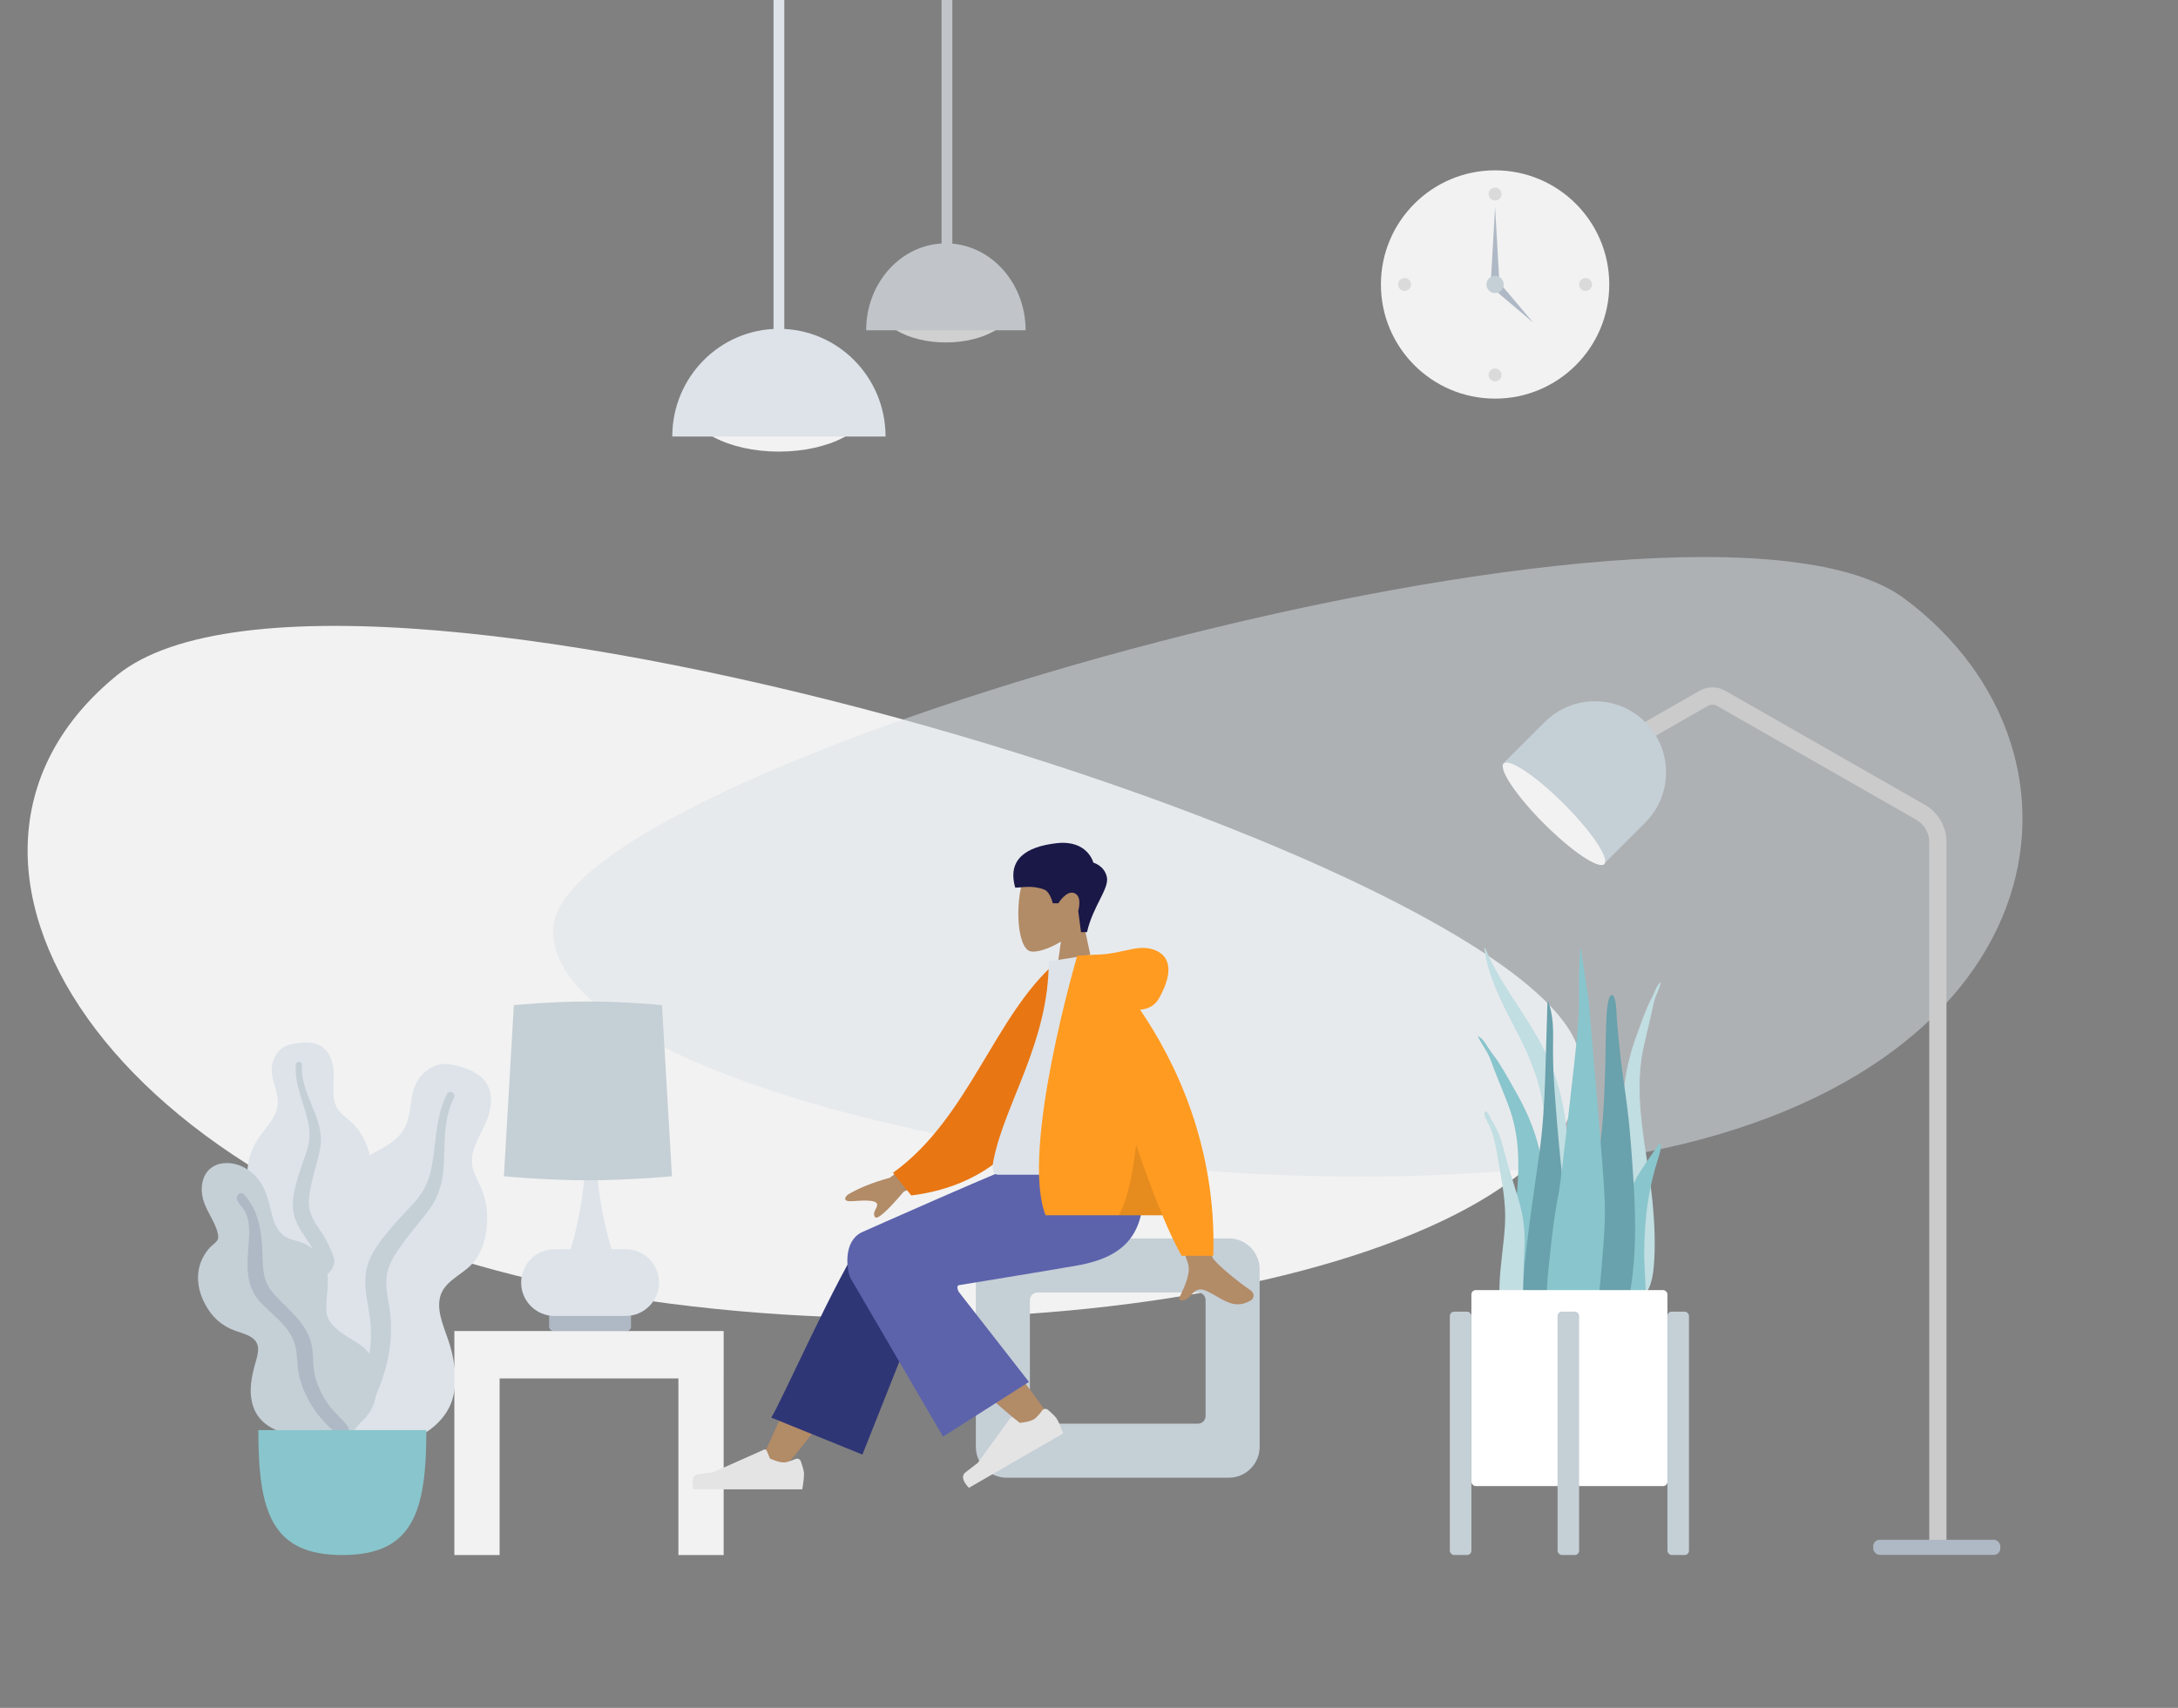 <svg width="473" height="371" viewBox="0 0 473 371" fill="none" xmlns="http://www.w3.org/2000/svg">
<rect x="0" y="0" width="473" height="371" fill="#808080" stroke="none"/>
<path fill-rule="evenodd" clip-rule="evenodd" d="M343.175 229.894C338.258 187.909 74.437 106.874 25.46 146.641C-23.517 186.408 23.568 261.041 126.207 280.152C228.845 299.263 348.092 271.878 343.175 229.894Z" fill="#F2F2F2"/>
<path fill-rule="evenodd" clip-rule="evenodd" d="M120.261 200.801C124.802 165.133 368.426 96.291 413.654 130.075C458.882 163.858 447.434 234.919 352.653 251.155C257.872 267.39 115.721 236.469 120.261 200.801Z" fill="#DDE3E9" fill-opacity="0.5"/>
<path fill-rule="evenodd" clip-rule="evenodd" d="M324.691 86.593C338.385 86.593 349.487 75.491 349.487 61.796C349.487 48.102 338.385 37 324.691 37C310.996 37 299.895 48.102 299.895 61.796C299.895 75.491 310.996 86.593 324.691 86.593Z" fill="#F2F2F2"/>
<path fill-rule="evenodd" clip-rule="evenodd" d="M324.69 43.549C325.465 43.549 326.094 42.921 326.094 42.146C326.094 41.371 325.465 40.742 324.69 40.742C323.915 40.742 323.286 41.371 323.286 42.146C323.286 42.921 323.915 43.549 324.69 43.549Z" fill="black" fill-opacity="0.1"/>
<path fill-rule="evenodd" clip-rule="evenodd" d="M305.041 63.2C305.816 63.2 306.445 62.571 306.445 61.796C306.445 61.021 305.816 60.393 305.041 60.393C304.266 60.393 303.638 61.021 303.638 61.796C303.638 62.571 304.266 63.2 305.041 63.2Z" fill="black" fill-opacity="0.1"/>
<path fill-rule="evenodd" clip-rule="evenodd" d="M344.34 63.2C345.115 63.2 345.744 62.571 345.744 61.796C345.744 61.021 345.115 60.393 344.34 60.393C343.565 60.393 342.937 61.021 342.937 61.796C342.937 62.571 343.565 63.2 344.34 63.2Z" fill="black" fill-opacity="0.1"/>
<path fill-rule="evenodd" clip-rule="evenodd" d="M324.69 82.85C325.465 82.85 326.094 82.222 326.094 81.447C326.094 80.671 325.465 80.043 324.69 80.043C323.915 80.043 323.286 80.671 323.286 81.447C323.286 82.222 323.915 82.85 324.69 82.85Z" fill="black" fill-opacity="0.1"/>
<path fill-rule="evenodd" clip-rule="evenodd" d="M324.69 44.953L325.626 61.328H323.755L324.69 44.953Z" fill="#AFB9C5"/>
<path fill-rule="evenodd" clip-rule="evenodd" d="M332.97 70.076L324.369 62.798L325.692 61.474L332.97 70.076Z" fill="#AFB9C5"/>
<path fill-rule="evenodd" clip-rule="evenodd" d="M324.691 63.667C325.724 63.667 326.562 62.829 326.562 61.795C326.562 60.762 325.724 59.924 324.691 59.924C323.657 59.924 322.819 60.762 322.819 61.795C322.819 62.829 323.657 63.667 324.691 63.667Z" fill="#C5CFD6"/>
<g clip-path="url(#clip0)">
<path fill-rule="evenodd" clip-rule="evenodd" d="M169.159 98.098C180.141 98.098 189.043 93.385 189.043 87.572C189.043 81.758 180.141 77.045 169.159 77.045C158.178 77.045 149.276 81.758 149.276 87.572C149.276 93.385 158.178 98.098 169.159 98.098Z" fill="#F2F2F2"/>
<path fill-rule="evenodd" clip-rule="evenodd" d="M192.317 94.822C192.317 81.903 181.949 71.43 169.159 71.43C156.368 71.43 146 81.903 146 94.822" fill="#DDE3E9"/>
<rect x="167.989" width="2.339" height="74.857" fill="#DDE3E9"/>
</g>
<g opacity="0.7" clip-path="url(#clip1)">
<path fill-rule="evenodd" clip-rule="evenodd" d="M205.417 74.389C213.626 74.389 220.28 70.585 220.28 65.894C220.28 61.202 213.626 57.398 205.417 57.398C197.209 57.398 190.555 61.202 190.555 65.894C190.555 70.585 197.209 74.389 205.417 74.389Z" fill="#F2F2F2"/>
<path fill-rule="evenodd" clip-rule="evenodd" d="M222.729 71.746C222.729 61.319 214.978 52.867 205.418 52.867C195.858 52.867 188.108 61.319 188.108 71.746" fill="#DDE3E9"/>
<rect x="204.482" width="2.339" height="63.628" fill="#DDE3E9"/>
</g>
<g clip-path="url(#clip2)">
<path d="M352.071 161.952L370.048 151.675C371.199 151.017 372.612 151.017 373.763 151.675L417.075 176.435C419.407 177.768 420.846 180.248 420.846 182.934V334.948" stroke="#CBCBCB" stroke-width="3.743"/>
<rect x="406.81" y="334.48" width="27.603" height="3.275" rx="1.404" fill="#AFB9C5"/>
<path d="M335.462 156.853C341.491 150.823 351.267 150.823 357.296 156.853C363.326 162.882 363.326 172.658 357.296 178.687L348.033 187.95L326.199 166.116L335.462 156.853Z" fill="#C5CFD6"/>
<path fill-rule="evenodd" clip-rule="evenodd" d="M335.335 178.933C341.364 184.962 347.215 188.887 348.403 187.699C349.59 186.512 345.665 180.661 339.636 174.632C333.606 168.603 327.756 164.678 326.568 165.865C325.381 167.053 329.306 172.903 335.335 178.933Z" fill="#F2F2F2"/>
</g>
<path fill-rule="evenodd" clip-rule="evenodd" d="M65.111 226.522C66.451 226.359 67.881 226.416 69.128 226.945C71.778 228.07 72.531 231.201 72.495 233.746C72.456 236.485 71.874 239.477 73.957 241.684C74.914 242.699 76.105 243.475 77.044 244.508C78.049 245.612 78.837 246.876 79.421 248.233C80.492 250.724 81.018 253.655 80.038 256.269C79.175 258.571 77.005 260.648 77.474 263.265C77.963 265.995 80.716 268.082 82.437 270.116C84.384 272.417 86.177 275.358 86.472 278.376C86.754 281.268 85.495 284.193 83.563 286.38C79.703 290.748 73.9 292.89 68.05 292.877C65.566 292.871 62.753 292.759 60.609 291.424C59.947 291.011 59.597 290.548 59.203 289.905C58.85 289.328 58.384 288.952 57.844 288.544C56.657 287.647 55.801 286.438 55.254 285.085C53.131 279.83 54.828 273.329 57.8 268.662C58.504 267.556 59.081 266.492 58.738 265.174C58.381 263.799 57.504 262.558 56.728 261.375C55.961 260.207 55.086 259.092 54.486 257.828C53.858 256.504 53.682 255.118 53.793 253.669C54.001 250.948 55.176 248.437 56.839 246.248C58.441 244.14 60.322 242.123 60.326 239.361C60.331 236.433 58.374 233.829 59.207 230.853C59.553 229.62 60.246 228.356 61.364 227.617C62.435 226.908 63.85 226.676 65.111 226.522Z" fill="#DDE3E9"/>
<path fill-rule="evenodd" clip-rule="evenodd" d="M64.235 231.203C64.26 230.81 64.727 230.574 65.094 230.676C65.577 230.811 65.568 231.263 65.555 231.665C65.516 232.902 65.695 234.104 65.992 235.304C66.61 237.798 67.752 240.096 68.656 242.493C69.56 244.887 69.984 247.359 69.454 249.892C68.954 252.281 68.169 254.608 67.658 257C67.207 259.108 66.727 261.331 67.414 263.433C68.074 265.457 69.535 267.106 70.587 268.935C72.764 272.721 73.73 276.921 73.859 281.244C73.919 283.251 73.865 285.277 73.4 287.245C73.132 288.379 72.772 289.911 71.8 290.693C71.352 291.054 70.586 291.179 70.209 290.645C69.855 290.143 70.166 289.367 70.278 288.833C70.765 286.52 70.863 284.157 70.746 281.808C70.633 279.533 70.365 277.263 69.649 275.09C68.984 273.074 67.975 271.263 66.787 269.499C65.576 267.702 64.317 265.901 63.817 263.771C63.309 261.608 63.722 259.408 64.274 257.286C64.858 255.042 65.623 252.862 66.413 250.679C67.184 248.551 67.457 246.538 67.032 244.312C66.191 239.913 63.942 235.784 64.235 231.203Z" fill="#C5CFD6"/>
<path fill-rule="evenodd" clip-rule="evenodd" d="M100.495 231.861C102.154 232.365 103.801 233.177 104.983 234.451C107.497 237.161 106.726 241.255 105.338 244.246C103.844 247.465 101.581 250.7 102.857 254.394C103.443 256.092 104.43 257.629 104.986 259.34C105.58 261.169 105.837 263.073 105.804 264.981C105.744 268.485 104.812 272.224 102.281 274.806C100.052 277.079 96.409 278.407 95.576 281.746C94.706 285.229 96.832 289.129 97.775 292.429C98.843 296.164 99.392 300.575 98.142 304.298C96.945 307.865 93.922 310.669 90.5 312.25C83.663 315.408 75.726 314.922 68.87 311.862C65.96 310.563 62.72 308.968 60.911 306.274C60.352 305.441 60.187 304.712 60.065 303.746C59.956 302.88 59.607 302.193 59.19 301.429C58.273 299.752 57.907 297.876 57.98 295.992C58.268 288.672 63.695 281.866 69.647 277.893C71.057 276.952 72.296 275.994 72.591 274.257C72.9 272.444 72.526 270.521 72.241 268.718C71.96 266.937 71.522 265.163 71.487 263.357C71.45 261.465 71.976 259.734 72.871 258.078C74.554 254.968 77.26 252.61 80.367 250.887C83.36 249.227 86.633 247.82 88.098 244.556C89.65 241.096 88.731 236.998 91.282 233.912C92.339 232.634 93.821 231.499 95.522 231.206C97.153 230.926 98.936 231.388 100.495 231.861Z" fill="#DDE3E9"/>
<path fill-rule="evenodd" clip-rule="evenodd" d="M97.107 237.582C97.342 237.13 98.011 237.095 98.387 237.409C98.881 237.822 98.634 238.352 98.408 238.822C97.715 240.266 97.295 241.783 97.014 243.36C96.43 246.638 96.561 249.958 96.364 253.27C96.167 256.579 95.368 259.729 93.421 262.451C91.586 265.018 89.449 267.362 87.599 269.926C85.967 272.186 84.242 274.567 83.944 277.417C83.656 280.16 84.501 282.878 84.773 285.595C85.336 291.22 84.266 296.701 82.153 301.887C81.172 304.296 80.048 306.666 78.472 308.754C77.565 309.956 76.342 311.581 74.796 311.999C74.083 312.191 73.122 311.937 72.961 311.107C72.81 310.328 73.579 309.572 73.991 308.998C75.771 306.514 77.123 303.766 78.217 300.924C79.277 298.171 80.152 295.341 80.452 292.393C80.731 289.657 80.499 286.983 80.034 284.272C79.559 281.509 79.031 278.716 79.561 275.932C80.1 273.105 81.735 270.715 83.492 268.491C85.35 266.14 87.386 263.96 89.454 261.788C91.469 259.673 92.843 257.432 93.511 254.572C94.833 248.923 94.365 242.854 97.107 237.582Z" fill="#C5CFD6"/>
<path fill-rule="evenodd" clip-rule="evenodd" d="M49.225 252.641C51.983 252.641 54.407 254.102 56.078 256.177C58.033 258.605 58.428 261.57 59.223 264.464C59.618 265.904 60.297 267.334 61.488 268.313C62.572 269.203 63.947 269.381 65.243 269.815C67.835 270.684 69.927 272.777 70.754 275.331C71.762 278.447 70.694 281.588 70.878 284.745C71.046 287.645 73.905 289.454 76.205 290.844C78.473 292.214 80.516 293.497 81.2 296.167C81.924 298.999 82.167 302.16 81.164 304.957C79.493 309.615 74.605 311.666 69.881 311.984C65.594 312.273 60.204 311.82 56.984 308.708C55.058 306.846 54.36 304.242 54.447 301.651C54.501 300.039 54.82 298.443 55.233 296.886C55.525 295.783 55.92 294.684 56.033 293.544C56.332 290.51 53.528 289.927 51.141 289.094C48.108 288.035 45.985 286.036 44.508 283.25C43.133 280.656 42.556 277.745 43.381 274.889C43.802 273.431 44.565 272.108 45.601 270.983C46.057 270.487 46.699 270.074 47.111 269.554C47.495 269.068 47.411 268.438 47.279 267.869C46.667 265.24 44.76 263.063 44.078 260.439C43.463 258.07 43.827 255.122 45.992 253.594C46.928 252.934 48.082 252.648 49.225 252.641Z" fill="#C5CFD6"/>
<path fill-rule="evenodd" clip-rule="evenodd" d="M52.983 259.491C55.906 262.605 56.7 266.829 56.933 270.923C57.064 273.219 56.928 275.641 57.602 277.868C58.18 279.774 59.533 281.231 60.927 282.608C63.735 285.38 66.865 288.198 67.687 292.21C68.168 294.564 67.843 296.996 68.509 299.324C69.114 301.44 70.18 303.52 71.477 305.307C72.52 306.746 73.88 307.848 75.021 309.19C75.369 309.599 75.868 310.202 75.724 310.78C75.556 311.457 74.694 311.672 74.082 311.565C72.655 311.317 71.454 309.955 70.522 308.965C69.157 307.516 67.998 305.959 67.056 304.212C66.01 302.271 65.168 300.212 64.808 298.035C64.435 295.777 64.621 293.423 63.768 291.256C62.334 287.609 58.854 285.457 56.337 282.614C53.203 279.072 53.67 274.664 53.991 270.307C54.168 267.913 54.343 265.209 53.133 263.023C52.671 262.188 51.642 261.41 51.443 260.462C51.261 259.593 52.254 258.715 52.983 259.491Z" fill="#AFB9C5"/>
<path fill-rule="evenodd" clip-rule="evenodd" d="M56.1 310.656C56.1 328.462 59.006 337.792 74.346 337.792C89.687 337.792 92.593 328.462 92.593 310.656H56.1Z" fill="#89C5CC"/>
<rect x="119.258" y="284.924" width="17.778" height="4.211" rx="0.936" fill="#AFB9C5"/>
<path fill-rule="evenodd" clip-rule="evenodd" d="M123.938 271.356H120.428C116.423 271.356 113.177 274.603 113.177 278.608C113.177 282.613 116.423 285.859 120.428 285.859H135.868C139.873 285.859 143.119 282.613 143.119 278.608C143.119 274.603 139.873 271.356 135.868 271.356H132.826C130.818 264.846 129.692 257.985 129.45 250.771H128.148V250.772H127.314C127.314 250.772 126.95 261.591 123.938 271.356Z" fill="#DDE3E9"/>
<path fill-rule="evenodd" clip-rule="evenodd" d="M111.597 218.338C111.597 218.338 119.639 217.553 127.681 217.553C135.722 217.553 143.764 218.338 143.764 218.338L145.927 255.511C145.927 255.511 136.804 256.385 127.681 256.385C118.557 256.385 109.434 255.511 109.434 255.511L111.597 218.338Z" fill="#C5CFD6"/>
<path fill-rule="evenodd" clip-rule="evenodd" d="M98.675 337.792V299.428V289.135H108.5H157.157V299.428H157.156V337.792H147.331V299.428H108.5V337.792H98.675Z" fill="#F2F2F2"/>
<path fill-rule="evenodd" clip-rule="evenodd" d="M322.528 205.951C326.661 215.771 333.686 222.594 337.406 232.804C339.613 238.859 340.532 245.443 340.588 252.186C340.618 255.848 340.555 259.513 340.537 263.176C340.521 266.747 340.424 270.296 340.121 273.845C339.816 277.413 339.475 280.938 339.324 284.527C339.207 287.324 339.154 290.578 338.206 293.129C337.452 295.158 335.536 295.455 335.027 292.994C334.745 291.626 334.78 290.099 334.811 288.693C334.851 286.89 334.956 285.089 335.01 283.285C335.225 276.049 334.946 268.81 335.092 261.571C335.234 254.498 336.143 247.432 335.137 240.406C334.307 234.604 332.196 229.622 329.771 224.845C327.437 220.25 324.898 215.766 323.321 210.539C322.868 209.038 322.518 207.482 322.35 205.868C322.423 205.834 322.483 205.861 322.528 205.951Z" fill="#C1DEE2"/>
<path fill-rule="evenodd" clip-rule="evenodd" d="M321.403 225.324C322.221 225.915 322.678 226.779 323.231 227.632C323.919 228.692 324.728 229.65 325.415 230.711C326.849 232.923 328.109 235.271 329.416 237.573C331.897 241.942 333.781 246.599 334.715 251.654C335.682 256.892 335.943 262.299 336.348 267.615C336.779 273.25 337.212 278.926 337.269 284.583C337.295 287.117 337.432 289.808 337.127 292.324C336.938 293.891 336.231 295.226 334.637 295.213C331.251 295.186 329.662 291.436 328.998 288.361C328.02 283.832 327.825 279.022 327.98 274.391C328.167 268.807 329.136 263.306 329.556 257.744C330 251.855 329.749 246.07 327.724 240.525C326.702 237.723 325.514 234.988 324.449 232.205C323.995 231.02 323.623 229.803 323.01 228.699C322.328 227.472 321.481 226.357 320.947 225.035C321.099 225.131 321.251 225.228 321.403 225.324Z" fill="#89C5CC"/>
<path fill-rule="evenodd" clip-rule="evenodd" d="M360.403 213.582C360.507 213.501 360.611 213.421 360.715 213.34C360.416 214.6 359.876 215.623 359.463 216.775C359.092 217.81 358.903 218.981 358.654 220.113C358.067 222.771 357.388 225.369 356.834 228.049C355.737 233.353 355.944 239.067 356.664 244.952C357.344 250.511 358.419 256.061 358.931 261.618C359.355 266.227 359.538 270.98 359.133 275.378C358.858 278.364 357.955 281.93 355.497 281.629C354.34 281.487 353.736 280.094 353.493 278.521C353.102 275.996 353.02 273.34 352.868 270.829C352.528 265.223 352.461 259.634 352.393 254.086C352.33 248.852 352.155 243.514 352.505 238.411C352.842 233.487 353.897 229.05 355.406 224.957C356.2 222.8 356.958 220.593 357.85 218.537C358.278 217.551 358.802 216.68 359.23 215.695C359.574 214.902 359.848 214.089 360.403 213.582Z" fill="#C1DEE2"/>
<path fill-rule="evenodd" clip-rule="evenodd" d="M322.448 241.551C322.895 240.8 323.881 243.278 324.031 243.59C323.967 243.435 323.904 243.28 323.839 243.126C324.728 244.603 325.541 246.141 326.046 247.836C326.547 249.513 326.976 251.224 327.445 252.913C328.326 256.083 329.462 259.162 330.26 262.36C331.037 265.476 331.233 268.539 331.045 271.762C330.849 275.112 330.73 278.514 330.958 281.862C331.067 283.461 331.587 284.95 331.943 286.49C332.299 288.031 332.58 289.592 333.002 291.114C333.098 290.916 333.111 291.579 333.11 291.629C333.108 292.009 333.055 292.328 332.932 292.689C332.618 293.616 332.03 294.403 331.135 294.659C329.518 295.121 328.017 293.65 327.495 292.097C326.747 289.868 326.335 287.405 325.978 285.063C325.651 282.915 325.574 280.754 325.671 278.576C325.862 274.282 326.64 270.044 326.85 265.751C327.079 261.077 326.153 256.685 325.377 252.136C325.004 249.943 324.647 247.772 323.92 245.683C323.626 244.838 323.242 244.091 322.84 243.31C322.611 242.866 322.148 242.073 322.448 241.551Z" fill="#C1DEE2"/>
<path fill-rule="evenodd" clip-rule="evenodd" d="M335.567 234.25C335.382 239.604 335.062 244.918 334.348 250.216C333.62 255.623 332.783 261.011 332.082 266.422C331.4 271.69 330.684 277.045 330.78 282.386C330.85 286.32 330.197 292.976 334.567 294.917C338.992 296.884 339.941 288.486 340.232 285.715C340.789 280.397 340.609 275.023 340.338 269.676C340.061 264.189 339.598 258.729 339.024 253.262C338.386 247.189 337.886 241.088 337.484 234.998C337.286 231.985 337.237 228.978 337.292 225.965C337.343 223.121 337.235 220.248 336.225 217.549C336.172 217.587 336.119 217.626 336.066 217.664" fill="#69A1AC"/>
<path fill-rule="evenodd" clip-rule="evenodd" d="M358.414 251.214C357.619 252.373 356.816 253.521 356.065 254.749C354.72 256.947 353.504 259.39 353.138 262.532C352.373 269.107 352.987 276.208 353.135 282.985C353.165 284.369 352.99 285.712 353.536 287.03C354.031 288.225 354.956 289.136 355.838 289.131C357.726 289.12 357.438 284.497 357.441 282.462C357.447 278.896 357.047 275.293 357.081 271.73C357.115 268.199 357.33 264.66 357.842 261.307C358.36 257.913 359.119 254.655 360.12 251.614C360.259 251.192 361.257 247.931 360.314 248.493" fill="#89C5CC"/>
<path fill-rule="evenodd" clip-rule="evenodd" d="M350.076 216.146C348.835 216.146 348.843 222.334 348.805 223.129C348.67 225.997 348.702 228.866 348.617 231.735C348.43 237.996 348.201 244.311 347.26 250.499C346.754 253.831 346.167 257.147 345.536 260.453C344.903 263.769 344.053 267.08 343.636 270.438C343.236 273.666 343.462 276.957 343.517 280.2C343.572 283.464 343.67 286.733 344.098 289.968C344.203 290.766 344.327 291.562 344.459 292.356C344.57 293.017 344.505 293.837 344.692 294.466C344.991 295.472 346.273 295.802 347.136 295.644C349.472 295.218 350.964 292.285 351.762 290.142C352.781 287.406 353.321 284.438 353.855 281.554C354.46 278.287 354.814 274.971 354.98 271.645C355.318 264.885 354.884 258.118 354.4 251.381C354.131 247.633 353.82 243.903 353.344 240.179C352.87 236.47 352.261 232.779 351.865 229.06C351.578 226.357 351.294 223.651 351.108 220.938C351.063 220.291 351.026 216.146 350.076 216.146Z" fill="#69A1AC"/>
<path fill-rule="evenodd" clip-rule="evenodd" d="M348.523 261.125C348.32 254.629 345.709 226.092 345.115 218.236C344.966 216.27 343.536 208.083 343.35 205.854C342.847 206.484 342.89 216.291 342.895 218.545C342.901 220.774 342.625 222.966 342.483 225.183C342.338 227.445 338.993 256.663 338.559 258.837C337.696 263.161 337.118 267.599 336.672 272.021C336.238 276.331 335.563 280.878 336.144 285.21C336.277 286.207 336.489 287.189 336.833 288.105C337.204 289.095 337.459 290.01 337.758 291.046C338.238 292.715 339.107 294.179 340.441 294.868C343.178 296.281 344.648 293.083 345.392 290.3C346.582 285.854 347.346 281.336 347.704 276.667C348.1 271.502 348.685 266.326 348.523 261.125Z" fill="#89C5CC"/>
<rect x="319.545" y="280.242" width="42.575" height="42.575" rx="0.936" fill="white"/>
<rect x="314.866" y="284.922" width="4.679" height="52.867" rx="0.936" fill="#C5CFD6"/>
<rect x="338.259" y="284.922" width="4.679" height="52.867" rx="0.936" fill="#C5CFD6"/>
<rect x="362.119" y="284.922" width="4.679" height="52.867" rx="0.936" fill="#C5CFD6"/>
<path fill-rule="evenodd" clip-rule="evenodd" d="M230.401 204.546C227.686 206.183 225.019 206.973 223.766 206.65C220.626 205.841 220.338 194.354 222.767 189.826C225.197 185.297 237.687 183.323 238.316 192.296C238.535 195.41 237.227 198.189 235.295 200.457L238.759 216.602H228.697L230.401 204.546Z" fill="#B28B67"/>
<path fill-rule="evenodd" clip-rule="evenodd" d="M236.07 202.478C237.332 196.859 240.93 193.029 240.381 190.518C239.831 188.006 237.452 187.394 237.452 187.394C237.452 187.394 236.221 182.416 229.513 183.159C222.806 183.903 218.712 186.688 220.48 192.818C222.105 192.818 224.067 192.23 226.78 193.237C228.071 193.716 228.627 196.21 228.627 196.21H229.853C229.853 196.21 231.638 193.251 233.373 194.035C235.107 194.819 234.161 197.845 234.161 197.845L234.765 202.478H236.07Z" fill="#191847"/>
<path fill-rule="evenodd" clip-rule="evenodd" d="M266.851 269.012C270.556 269.012 273.559 272.015 273.559 275.72V314.292C273.559 317.997 270.556 321 266.851 321H218.635C214.931 321 211.927 317.997 211.927 314.292V275.72C211.927 272.015 214.931 269.012 218.635 269.012H266.851ZM260.142 280.75C261.068 280.75 261.819 281.501 261.819 282.427V307.583C261.819 308.51 261.068 309.26 260.142 309.26H225.343C224.417 309.26 223.666 308.509 223.666 307.583V282.427C223.666 281.501 224.417 280.75 225.343 280.75H260.142Z" fill="#C5CFD6"/>
<path fill-rule="evenodd" clip-rule="evenodd" d="M170.354 318.903C178.62 308.809 184.213 301.326 187.133 296.453C192.133 288.11 196.225 280.687 197.516 277.851C200.596 271.089 190.427 267.922 188.126 271.076C184.642 275.85 177.203 290.873 165.809 316.144L170.354 318.903Z" fill="#B28B67"/>
<path fill-rule="evenodd" clip-rule="evenodd" d="M187.293 315.969L202.677 277.245C205.967 270.185 190.078 265.545 187.66 268.83C182.17 276.289 169.122 305.712 167.486 307.934L187.293 315.969Z" fill="#2F3676"/>
<path fill-rule="evenodd" clip-rule="evenodd" d="M228.264 308.203C225.268 303.831 214.368 289.125 208.431 283.04C206.725 281.292 205.06 279.613 203.486 278.049C198.806 273.401 189.486 281.214 194.158 285.448C205.791 295.993 222.764 310.228 224.183 311.497C226.17 313.276 230.148 310.95 228.264 308.203Z" fill="#B28B67"/>
<path fill-rule="evenodd" clip-rule="evenodd" d="M226.323 306.402C226.613 306.006 227.176 305.913 227.551 306.229C228.237 306.805 229.223 307.693 229.578 308.309C230.145 309.291 230.906 311.365 230.906 311.365C229.767 312.022 210.427 323.188 210.427 323.188C210.427 323.188 208.105 321.01 209.703 319.807C211.302 318.603 212.341 317.777 212.341 317.777L219.41 308.038C219.549 307.847 219.818 307.808 220.005 307.952L221.474 309.083C221.474 309.083 223.495 308.907 224.49 308.332C225.096 307.982 225.837 307.066 226.323 306.402Z" fill="#E4E4E4"/>
<path fill-rule="evenodd" clip-rule="evenodd" d="M172.748 316.926C173.197 316.729 173.731 316.929 173.898 317.39C174.204 318.232 174.613 319.494 174.613 320.206C174.613 321.34 174.235 323.515 174.235 323.515C172.92 323.515 150.588 323.515 150.588 323.515C150.588 323.515 149.666 320.468 151.652 320.225C153.638 319.982 154.952 319.786 154.952 319.786L165.943 314.887C166.159 314.79 166.411 314.891 166.501 315.11L167.208 316.823C167.208 316.823 169.046 317.681 170.196 317.681C170.895 317.681 171.995 317.258 172.748 316.926Z" fill="#E4E4E4"/>
<path fill-rule="evenodd" clip-rule="evenodd" d="M208.212 279.177C208.212 279.177 227.392 276.052 233.906 274.904C246.284 272.721 249.893 266.06 247.759 251.527L224.953 251.527C220.426 252.835 187.121 267.698 187.121 267.698C183.127 269.681 183.87 275.528 184.601 277.455C184.645 277.572 204.804 312.073 204.804 312.073L223.46 300.188L208.177 280.577C208.177 280.577 207.572 279.358 208.212 279.177Z" fill="#5C63AB"/>
<path fill-rule="evenodd" clip-rule="evenodd" d="M193.196 255.862L206.57 246.041L209.526 253.349L196.283 258.841C192.537 263.241 190.443 265.075 189.999 264.343C189.625 263.727 189.918 263.149 190.187 262.617C190.396 262.203 190.592 261.817 190.448 261.46C190.119 260.647 187.603 260.733 185.219 260.916C182.835 261.1 183.53 260.039 184.105 259.515C186.538 258.058 189.569 256.84 193.196 255.862ZM263.331 273.166C262.103 270.673 257.919 246.38 257.919 246.38L249.157 246.414C249.157 246.414 257.272 272.61 257.919 274.213C258.759 276.295 257.332 279.32 256.364 281.372C256.214 281.689 256.076 281.983 255.958 282.247C257.301 282.848 257.946 282.121 258.626 281.356C259.394 280.491 260.207 279.576 262.12 280.466C262.859 280.81 263.558 281.216 264.242 281.614C266.602 282.986 268.771 284.246 271.72 282.426C272.188 282.137 272.701 281.051 271.462 280.202C268.377 278.087 263.932 274.385 263.331 273.166Z" fill="#B28B67"/>
<path fill-rule="evenodd" clip-rule="evenodd" d="M233.019 209.615L229.393 208.994C215.942 220.614 210.417 242.937 193.929 254.763L197.898 259.682C226.501 256.14 233.591 228.911 233.019 209.615Z" fill="#E87613"/>
<path fill-rule="evenodd" clip-rule="evenodd" d="M248.822 255.175C248.822 255.175 227.017 255.175 216.744 255.175C215.278 255.175 215.554 253.058 215.766 251.99C218.211 239.664 227.758 226.376 227.758 208.83L237.011 207.379C244.664 219.688 247.311 234.843 248.822 255.175Z" fill="#DDE3E9"/>
<path fill-rule="evenodd" clip-rule="evenodd" d="M247.593 219.334C249.277 219.213 250.796 218.509 251.757 216.775C255.139 210.673 253.918 207.313 250.303 206.209C248.316 205.601 246.447 206.016 244.209 206.512C242.378 206.918 240.3 207.379 237.708 207.379C237.456 207.379 237.227 207.396 237.019 207.428L233.951 207.604C233.951 207.604 221.484 249.853 227.074 263.98H252.429C253.871 267.442 255.284 270.464 256.617 272.784H263.496C264.236 248.852 255.176 230.437 247.593 219.334Z" fill="#FF9B21"/>
<path fill-rule="evenodd" clip-rule="evenodd" d="M252.429 263.98C250.538 259.436 248.598 254.133 246.731 248.656C246.036 254.688 244.879 260.745 242.952 263.98H252.429Z" fill="black" fill-opacity="0.1"/>
<defs>
<clipPath id="clip0">
<rect width="46.318" height="98.249" fill="white" transform="translate(146)"/>
</clipPath>
<clipPath id="clip1">
<rect width="34.621" height="74.389" fill="white" transform="translate(188.107)"/>
</clipPath>
<clipPath id="clip2">
<rect width="110.58" height="192.756" fill="white" transform="translate(324 145)"/>
</clipPath>
</defs>
</svg>

